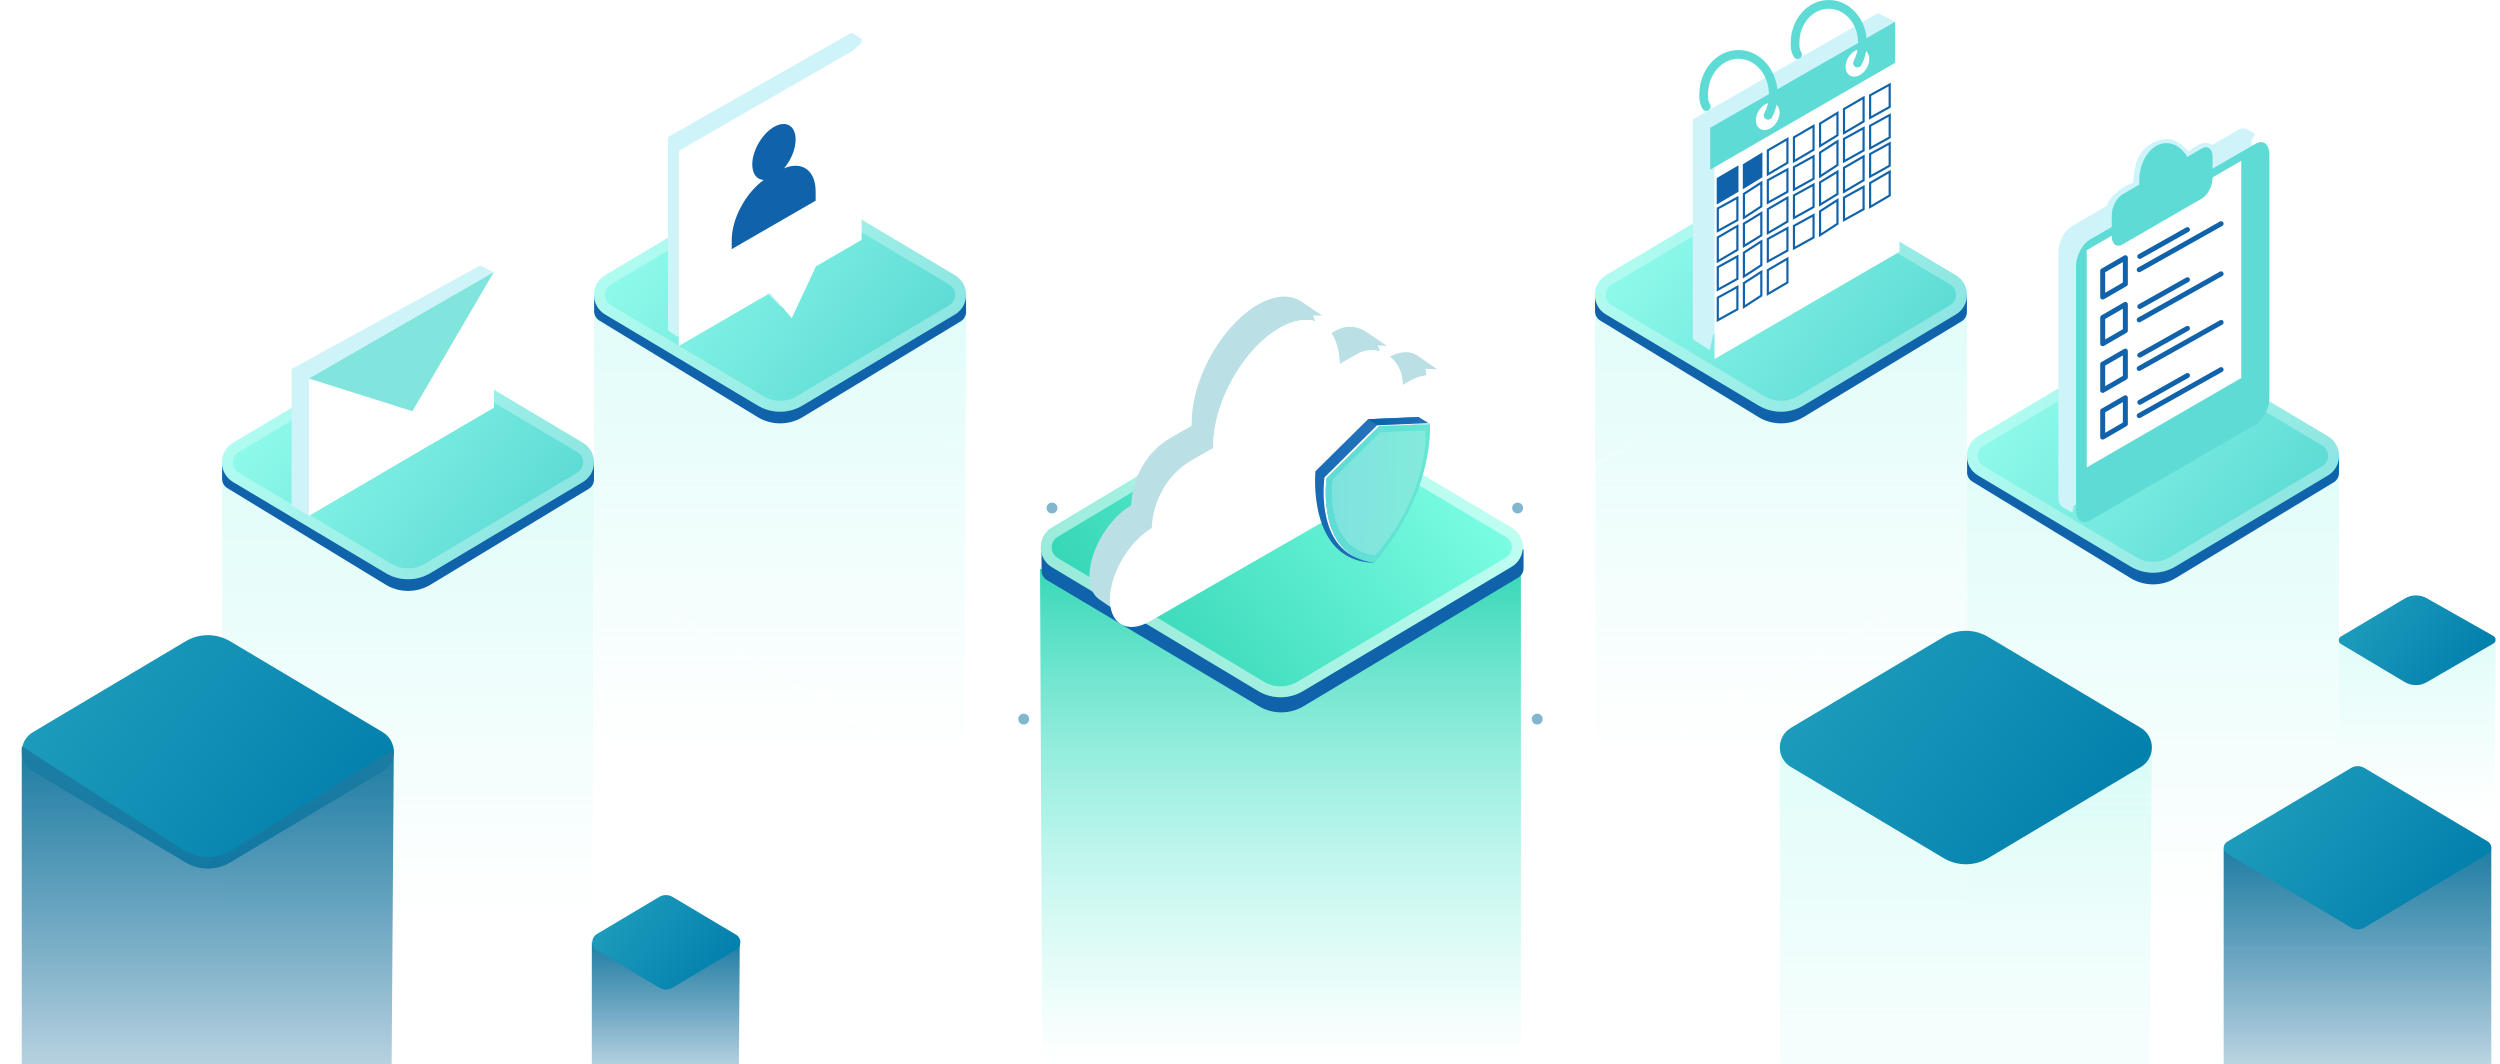<svg width="1149" height="489" viewBox="0 0 1149 489" fill="none" xmlns="http://www.w3.org/2000/svg">
<path d="M1121.62 309.237L1147 294.467L1146.58 399H1075V294L1100.29 309.113C1106.85 313.034 1115.02 313.081 1121.62 309.237Z" fill="url(#paint0_linear)" fill-opacity="0.25"/>
<path d="M1105.21 313.469C1108.33 315.331 1112.21 315.354 1115.35 313.531L1145.98 295.752C1147.32 294.976 1147.31 293.042 1145.96 292.281L1115.31 274.932C1112.19 273.164 1108.36 273.206 1105.27 275.042L1075.88 292.533C1074.58 293.308 1074.58 295.193 1075.88 295.97L1105.21 313.469Z" fill="url(#paint1_linear)"/>
<path d="M578.745 314.979L478 261.311L479 489H699V260L598.697 314.868C592.489 318.264 584.989 318.306 578.745 314.979Z" fill="url(#paint2_linear)"/>
<path d="M578.654 205.183C584.962 201.424 592.823 201.424 599.131 205.183L644.11 231.988L669.996 247.414C671.133 248.092 672.394 248.537 673.706 248.724L700.228 252.5L700.227 261.166C700.227 262.924 699.305 264.552 697.797 265.455L599.136 324.57C592.827 328.35 584.951 328.362 578.63 324.601L481.14 266.595C479.625 265.693 478.697 264.061 478.697 262.298L478.697 251.576L503.931 248.686C505.338 248.525 506.695 248.066 507.912 247.341L533.675 231.988L578.654 205.183Z" fill="#1063AA"/>
<path d="M598.83 317.634C592.502 321.406 584.612 321.394 578.295 317.602L483.523 260.712C476.631 256.574 476.632 246.584 483.525 242.448L578.31 185.574C584.619 181.788 592.497 181.772 598.821 185.533L694.754 242.572C701.53 246.601 701.535 256.409 694.765 260.445L598.83 317.634Z" fill="url(#paint3_linear)"/>
<path d="M597.55 315.486C592.013 318.787 585.109 318.777 579.582 315.459L484.81 258.568C479.536 255.402 479.536 247.757 484.811 244.592L579.596 187.718C585.116 184.405 592.01 184.391 597.544 187.682L693.477 244.721C698.623 247.781 698.628 255.231 693.485 258.297L597.55 315.486Z" stroke="white" stroke-opacity="0.5" stroke-width="5"/>
<path d="M660.56 169.698L651.589 163.56L651.588 163.589C648.397 161.135 643.59 161.174 638.103 164.321L634.675 166.291C634.782 163.542 634.245 160.994 633.24 158.781L637.364 158.941L628.646 152.997C624.545 149.887 618.965 149.091 613.878 151.971L605.776 156.554C605.708 151.963 604.86 148.062 603.396 144.941L607.702 145.109L598.111 138.566L598.11 138.58C593.123 135.238 586.1 135.445 578.155 140.006C562.132 149.209 548.533 172.582 547.769 192.205C547.729 193.248 547.681 194.461 547.634 195.687L537.948 201.254C527.293 207.376 520.416 219.194 519.909 232.234C509.771 238.065 501.193 252.217 500.74 263.861C500.518 269.57 502.31 273.607 505.364 275.561L505.363 275.575L514.853 282.058L515.515 275.73C516.412 275.37 517.325 274.954 518.255 274.411L636.436 206.497C646.573 200.68 655.152 186.514 655.605 174.87C655.683 172.868 655.505 171.082 655.112 169.5L660.559 169.712L660.56 169.698Z" fill="#BADFE5"/>
<g filter="url(#filter0_d)">
<path d="M648.011 171.086L644.583 173.057C645.046 161.159 633.521 153.228 623.786 158.736L615.684 163.32C615.395 145.379 603.422 137.939 588.063 146.772C572.04 155.975 558.441 179.334 557.677 198.971C557.636 200.014 557.589 201.227 557.541 202.453L547.856 208.02C537.2 214.142 530.324 225.96 529.817 238.999C519.692 244.818 511.101 258.983 510.648 270.627C510.195 282.271 518.039 286.995 528.176 281.163L646.357 213.249C656.495 207.432 665.073 193.266 665.526 181.622C665.992 169.979 658.148 165.255 648.011 171.086Z" fill="white"/>
<path d="M646.357 213.249C656.495 207.432 665.073 193.266 665.526 181.622L646.357 213.249ZM646.357 213.249L528.176 281.163M646.357 213.249L528.176 281.163M528.176 281.163C518.039 286.995 510.195 282.271 510.648 270.627C511.101 258.983 519.692 244.818 529.817 238.999C530.324 225.96 537.2 214.142 547.856 208.02M528.176 281.163L547.856 208.02M547.856 208.02L557.541 202.453L547.856 208.02ZM648.26 171.52L648.26 171.52C653.244 168.653 657.533 168.452 660.487 170.229C663.44 172.006 665.255 175.879 665.026 181.602L665.026 181.603C664.804 187.319 662.582 193.69 659.146 199.362C655.709 205.033 651.086 209.959 646.109 212.816L646.108 212.816L527.927 280.73L527.927 280.73C522.943 283.597 518.654 283.797 515.698 282.02C512.744 280.243 510.925 276.37 511.148 270.646C511.37 264.93 513.595 258.559 517.033 252.888C520.471 247.216 525.095 242.29 530.066 239.433L530.305 239.295L530.316 239.019C530.817 226.138 537.609 214.484 548.105 208.453L548.105 208.453L557.791 202.886L558.03 202.749L558.041 202.472L558.041 202.465L558.042 202.458L558.042 202.451L558.042 202.444L558.042 202.436L558.043 202.429L558.043 202.422L558.043 202.415L558.044 202.408L558.044 202.401L558.044 202.393L558.044 202.386L558.045 202.379L558.045 202.372L558.045 202.365L558.046 202.357L558.046 202.35L558.046 202.343L558.046 202.336L558.047 202.329L558.047 202.322L558.047 202.314L558.047 202.307L558.048 202.3L558.048 202.293L558.048 202.286L558.049 202.279L558.049 202.271L558.049 202.264L558.049 202.257L558.05 202.25L558.05 202.243L558.05 202.235L558.051 202.228L558.051 202.221L558.051 202.214L558.051 202.207L558.052 202.2L558.052 202.192L558.052 202.185L558.053 202.178L558.053 202.171L558.053 202.164L558.053 202.157L558.054 202.149L558.054 202.142L558.054 202.135L558.054 202.128L558.055 202.121L558.055 202.114L558.055 202.106L558.056 202.099L558.056 202.092L558.056 202.085L558.056 202.078L558.057 202.071L558.057 202.064L558.057 202.056L558.058 202.049L558.058 202.042L558.058 202.035L558.058 202.028L558.059 202.021L558.059 202.013L558.059 202.006L558.059 201.999L558.06 201.992L558.06 201.985L558.06 201.978L558.061 201.971L558.061 201.963L558.061 201.956L558.061 201.949L558.062 201.942L558.062 201.935L558.062 201.928L558.063 201.921L558.063 201.913L558.063 201.906L558.063 201.899L558.064 201.892L558.064 201.885L558.064 201.878L558.064 201.871L558.065 201.863L558.065 201.856L558.065 201.849L558.066 201.842L558.066 201.835L558.066 201.828L558.066 201.821L558.067 201.814L558.067 201.806L558.067 201.799L558.068 201.792L558.068 201.785L558.068 201.778L558.068 201.771L558.069 201.764L558.069 201.757L558.069 201.749L558.069 201.742L558.07 201.735L558.07 201.728L558.07 201.721L558.071 201.714L558.071 201.707L558.071 201.7L558.071 201.693L558.072 201.685L558.072 201.678L558.072 201.671L558.073 201.664L558.073 201.657L558.073 201.65L558.073 201.643L558.074 201.636L558.074 201.629L558.074 201.622L558.074 201.614L558.075 201.607L558.075 201.6L558.075 201.593L558.076 201.586L558.076 201.579L558.076 201.572L558.076 201.565L558.077 201.558L558.077 201.551L558.077 201.543L558.077 201.536L558.078 201.529L558.078 201.522L558.078 201.515L558.079 201.508L558.079 201.501L558.079 201.494L558.079 201.487L558.08 201.48L558.08 201.473L558.08 201.466L558.081 201.459L558.081 201.451L558.081 201.444L558.081 201.437L558.082 201.43L558.082 201.423L558.082 201.416L558.082 201.409L558.083 201.402L558.083 201.395L558.083 201.388L558.084 201.381L558.084 201.374L558.084 201.367L558.084 201.36L558.085 201.353L558.085 201.346L558.085 201.339L558.085 201.332L558.086 201.324L558.086 201.317L558.086 201.31L558.087 201.303L558.087 201.296L558.087 201.289L558.087 201.282L558.088 201.275L558.088 201.268L558.088 201.261L558.088 201.254L558.089 201.247L558.089 201.24L558.089 201.233L558.09 201.226L558.09 201.219L558.09 201.212L558.09 201.205L558.091 201.198L558.091 201.191L558.091 201.184L558.091 201.177L558.092 201.17L558.092 201.163L558.092 201.156L558.093 201.149L558.093 201.142L558.093 201.135L558.093 201.128L558.094 201.121L558.094 201.114L558.094 201.107L558.094 201.1L558.095 201.093L558.095 201.086L558.095 201.079L558.096 201.072L558.096 201.065L558.096 201.058L558.096 201.051L558.097 201.044L558.097 201.037L558.097 201.03L558.097 201.023L558.098 201.016L558.098 201.009L558.098 201.002L558.099 200.995L558.099 200.988L558.099 200.981L558.099 200.974L558.1 200.967L558.1 200.96L558.1 200.953L558.1 200.946L558.101 200.939L558.101 200.932L558.101 200.925L558.102 200.919L558.102 200.912L558.102 200.905L558.102 200.898L558.103 200.891L558.103 200.884L558.103 200.877L558.103 200.87L558.104 200.863L558.104 200.856L558.104 200.849L558.104 200.842L558.105 200.835L558.105 200.828L558.105 200.821L558.106 200.815L558.106 200.808L558.106 200.801L558.106 200.794L558.107 200.787L558.107 200.78L558.107 200.773L558.107 200.766L558.108 200.759L558.108 200.752L558.108 200.745L558.109 200.739L558.109 200.732L558.109 200.725L558.109 200.718L558.11 200.711L558.11 200.704L558.11 200.697L558.11 200.69L558.111 200.683L558.111 200.676L558.111 200.67L558.111 200.663L558.112 200.656L558.112 200.649L558.112 200.642L558.113 200.635L558.113 200.628L558.113 200.622L558.113 200.615L558.114 200.608L558.114 200.601L558.114 200.594L558.114 200.587L558.115 200.58L558.115 200.574L558.115 200.567L558.115 200.56L558.116 200.553L558.116 200.546L558.116 200.539L558.117 200.532L558.117 200.526L558.117 200.519L558.117 200.512L558.118 200.505L558.118 200.498L558.118 200.491L558.118 200.485L558.119 200.478L558.119 200.471L558.119 200.464L558.119 200.457L558.12 200.451L558.12 200.444L558.12 200.437L558.121 200.43L558.121 200.423L558.121 200.417L558.121 200.41L558.122 200.403L558.122 200.396L558.122 200.389L558.122 200.383L558.123 200.376L558.123 200.369L558.123 200.362L558.123 200.356L558.124 200.349L558.124 200.342L558.124 200.335L558.124 200.328L558.125 200.322L558.125 200.315L558.125 200.308L558.126 200.301L558.126 200.295L558.126 200.288L558.126 200.281L558.127 200.274L558.127 200.268L558.127 200.261L558.127 200.254L558.128 200.247L558.128 200.241L558.128 200.234L558.128 200.227L558.129 200.221L558.129 200.214L558.129 200.207L558.129 200.2L558.13 200.194L558.13 200.187L558.13 200.18L558.131 200.174L558.131 200.167L558.131 200.16L558.131 200.153L558.132 200.147L558.132 200.14L558.132 200.133L558.132 200.127L558.133 200.12L558.133 200.113L558.133 200.107L558.133 200.1L558.134 200.093L558.134 200.087L558.134 200.08L558.134 200.073L558.135 200.067L558.135 200.06L558.135 200.053L558.135 200.047L558.136 200.04L558.136 200.033L558.136 200.027L558.136 200.02L558.137 200.013L558.137 200.007L558.137 200L558.138 199.993L558.138 199.987L558.138 199.98L558.138 199.973L558.139 199.967L558.139 199.96L558.139 199.954L558.139 199.947L558.14 199.94L558.14 199.934L558.14 199.927L558.14 199.921L558.141 199.914L558.141 199.907L558.141 199.901L558.141 199.894L558.142 199.888L558.142 199.881L558.142 199.874L558.142 199.868L558.143 199.861L558.143 199.855L558.143 199.848L558.143 199.842L558.144 199.835L558.144 199.828L558.144 199.822L558.144 199.815L558.145 199.809L558.145 199.802L558.145 199.796L558.145 199.789L558.146 199.783L558.146 199.776L558.146 199.769L558.146 199.763L558.147 199.756L558.147 199.75L558.147 199.743L558.147 199.737L558.148 199.73L558.148 199.724L558.148 199.717L558.149 199.711L558.149 199.704L558.149 199.698L558.149 199.691L558.15 199.685L558.15 199.678L558.15 199.672L558.15 199.665L558.151 199.659L558.151 199.652L558.151 199.646L558.151 199.639L558.152 199.633L558.152 199.626L558.152 199.62L558.152 199.613L558.153 199.607L558.153 199.601L558.153 199.594L558.153 199.588L558.154 199.581L558.154 199.575L558.154 199.568L558.154 199.562L558.155 199.555L558.155 199.549L558.155 199.543L558.155 199.536L558.156 199.53L558.156 199.523L558.156 199.517L558.156 199.51L558.157 199.504L558.157 199.498L558.157 199.491L558.157 199.485L558.158 199.478L558.158 199.472L558.158 199.466L558.158 199.459L558.159 199.453L558.159 199.447L558.159 199.44L558.159 199.434L558.16 199.427L558.16 199.421L558.16 199.415L558.16 199.408L558.161 199.402L558.161 199.396L558.161 199.389L558.161 199.383L558.162 199.377L558.162 199.37L558.162 199.364L558.162 199.358L558.162 199.351L558.163 199.345L558.163 199.339L558.163 199.332L558.163 199.326L558.164 199.32L558.164 199.313L558.164 199.307L558.164 199.301L558.165 199.295L558.165 199.288L558.165 199.282L558.165 199.276L558.166 199.269L558.166 199.263L558.166 199.257L558.166 199.251L558.167 199.244L558.167 199.238L558.167 199.232L558.167 199.225L558.168 199.219L558.168 199.213L558.168 199.207L558.168 199.201L558.169 199.194L558.169 199.188L558.169 199.182L558.169 199.176L558.17 199.169L558.17 199.163L558.17 199.157L558.17 199.151L558.171 199.144L558.171 199.138L558.171 199.132L558.171 199.126L558.171 199.12L558.172 199.114L558.172 199.107L558.172 199.101L558.172 199.095L558.173 199.089L558.173 199.083L558.173 199.076L558.173 199.07L558.174 199.064L558.174 199.058L558.174 199.052L558.174 199.046L558.175 199.04L558.175 199.033L558.175 199.027L558.175 199.021L558.176 199.015L558.176 199.009L558.176 199.003L558.176 198.997L558.177 198.99C558.555 189.271 562.113 178.601 567.58 169.21C573.048 159.818 580.397 151.752 588.312 147.206L588.312 147.206C595.9 142.842 602.528 142.563 607.266 145.433C612.012 148.309 615.041 154.452 615.184 163.328L615.197 164.17L615.93 163.755L624.032 159.172L623.786 158.736L624.032 159.172C633.361 153.893 644.534 161.454 644.083 173.037L644.048 173.941L644.832 173.49L648.26 171.52Z" stroke="white"/>
</g>
<g clip-path="url(#clip0)">
<path d="M604.562 216.591L628.761 192.645L652.067 191.677C652.067 191.677 659.512 226.457 631.252 258.687C600.605 257.654 604.562 216.591 604.562 216.591Z" fill="url(#paint4_linear)"/>
<path d="M652.067 191.677L657.179 194.885L633.873 195.853L628.762 192.645L652.067 191.677Z" fill="url(#paint5_linear)"/>
<path d="M609.674 219.806L633.873 195.854L643.459 195.265L657.178 194.886C657.178 194.886 659.691 226.407 631.431 258.637C604.547 255.328 609.674 219.806 609.674 219.806Z" fill="url(#paint6_linear)"/>
<path d="M609.674 219.805L633.874 195.853L657.179 194.885C656.538 194.484 656.538 194.484 656.538 194.484L632.923 195.465L608.724 219.411C608.724 219.411 604.449 249.108 624.263 256.723C605.536 248.54 609.674 219.805 609.674 219.805Z" fill="white"/>
<path opacity="0.2" d="M612.478 220.297L634.237 198.766L642.861 198.238L655.186 197.897C655.186 197.897 657.445 226.239 632.035 255.213C607.874 252.238 612.478 220.297 612.478 220.297Z" fill="white"/>
</g>
<path d="M829.589 188.723L904 142.191V349L733.388 348.603L733 141L807.108 188.588C813.945 192.978 822.701 193.031 829.589 188.723Z" fill="url(#paint7_linear)" fill-opacity="0.25"/>
<path d="M828.77 100.251C822.462 96.492 814.601 96.492 808.293 100.251L774.97 120.109L754.998 132.012C753.805 132.722 752.477 133.177 751.098 133.347L733.068 135.563L733.068 143.061C733.068 144.804 733.976 146.422 735.465 147.33L808.152 191.66C814.529 195.549 822.542 195.561 828.93 191.69L901.591 147.661C903.087 146.755 904 145.134 904 143.385L904 135.5L885.982 133.342C884.592 133.176 883.254 132.72 882.052 132.003L862.094 120.109L828.77 100.251Z" fill="#1063AA"/>
<path d="M808.28 186.39C814.595 190.158 822.468 190.157 828.782 186.387L898.883 144.527C905.71 140.45 905.704 130.559 898.873 126.491L828.762 84.735C822.458 80.981 814.605 80.98 808.299 84.732L738.14 126.489C731.305 130.557 731.299 140.452 738.13 144.528L808.28 186.39Z" fill="url(#paint8_linear)"/>
<path d="M809.561 184.243C815.086 187.541 821.976 187.54 827.5 184.241L897.601 142.38C902.803 139.274 902.799 131.739 897.593 128.639L827.483 86.883C821.967 83.598 815.095 83.597 809.578 86.88L739.419 128.637C734.211 131.737 734.207 139.276 739.411 142.382L809.561 184.243Z" stroke="white" stroke-opacity="0.3" stroke-width="5"/>
<path d="M369.589 188.723L444 142.191L443.224 349L273.388 348.603L273 141L347.108 188.588C353.945 192.978 362.701 193.031 369.589 188.723Z" fill="url(#paint9_linear)" fill-opacity="0.25"/>
<path d="M368.77 100.251C362.462 96.492 354.601 96.492 348.293 100.251L314.97 120.109L294.998 132.012C293.805 132.722 292.477 133.177 291.098 133.347L273.068 135.563L273.068 143.061C273.068 144.804 273.976 146.422 275.465 147.33L348.152 191.66C354.529 195.549 362.542 195.561 368.93 191.69L441.591 147.661C443.087 146.755 444 145.134 444 143.385L444 135.5L425.982 133.342C424.592 133.176 423.254 132.72 422.052 132.003L402.094 120.109L368.77 100.251Z" fill="#1063AA"/>
<path d="M348.28 186.39C354.595 190.158 362.468 190.157 368.782 186.387L438.883 144.527C445.71 140.45 445.704 130.559 438.873 126.491L368.762 84.735C362.458 80.981 354.605 80.98 348.299 84.732L278.14 126.489C271.305 130.557 271.299 140.452 278.13 144.528L348.28 186.39Z" fill="url(#paint10_linear)"/>
<path d="M349.561 184.243C355.086 187.541 361.976 187.54 367.5 184.241L437.601 142.38C442.803 139.274 442.799 131.739 437.593 128.639L367.483 86.883C361.967 83.598 355.095 83.597 349.578 86.88L279.419 128.637C274.211 131.737 274.207 139.276 279.411 142.382L349.561 184.243Z" stroke="white" stroke-opacity="0.3" stroke-width="5"/>
<path d="M418.5 192L484.125 234" stroke="url(#paint11_linear)" stroke-opacity="0.5" stroke-width="2"/>
<path d="M764.5 195.5L699 233" stroke="url(#paint12_linear)" stroke-opacity="0.5" stroke-width="2"/>
<path d="M863.119 6L778 54.906V155.873L785.881 161L787.261 153.975L792.581 150.893L803.22 144.731L824.5 132.406L867.059 107.756V38.144V23.058V15.515L871 11.916V9.944L863.119 6Z" fill="#CEF3F9"/>
<g filter="url(#filter1_d)">
<path d="M871 10L786 58.888V161L871 111.718V10Z" fill="white"/>
</g>
<path d="M871 10L786 58.74V78L871 28.867V10Z" fill="#5EDBD5"/>
<path d="M789.5 93.126V82.115L798.5 76.87V87.839L789.5 93.126Z" fill="#1063AA" stroke="#1063AA"/>
<path d="M801.5 86.104V75.784L809.5 70.892V81.173L801.5 86.104Z" fill="#1063AA" stroke="#1063AA"/>
<path d="M812.5 80.126V69.115L821.5 63.87V74.839L812.5 80.126Z" fill="white" stroke="#1063AA"/>
<path d="M824.5 74.126V63.115L833.5 57.87V68.839L824.5 74.126Z" fill="white" stroke="#1063AA"/>
<path d="M836.5 67.104V56.784L844.5 51.892V62.173L836.5 67.104Z" fill="white" stroke="#1063AA"/>
<path d="M847.5 61.126V50.115L856.5 44.87V55.839L847.5 61.126Z" fill="white" stroke="#1063AA"/>
<path d="M859.5 54.151V43.8L868.5 38.846V49.157L859.5 54.151Z" fill="white" stroke="#1063AA"/>
<path d="M789.5 106.151V95.799L798.5 90.846V101.157L789.5 106.151Z" fill="white" stroke="#1063AA"/>
<path d="M801.5 100.077V89.1L809.5 83.919V94.855L801.5 100.077Z" fill="white" stroke="#1063AA"/>
<path d="M812.5 93.151V82.799L821.5 77.846V88.157L812.5 93.151Z" fill="white" stroke="#1063AA"/>
<path d="M824.5 87.151V76.799L833.5 71.846V82.157L824.5 87.151Z" fill="white" stroke="#1063AA"/>
<path d="M836.5 81.076V70.1L844.5 64.919V75.855L836.5 81.076Z" fill="white" stroke="#1063AA"/>
<path d="M847.5 74.151V63.8L856.5 58.846V69.157L847.5 74.151Z" fill="white" stroke="#1063AA"/>
<path d="M859.5 68.151V57.8L868.5 52.846V63.157L859.5 68.151Z" fill="white" stroke="#1063AA"/>
<path d="M789.5 120.126V109.115L798.5 103.87V114.839L789.5 120.126Z" fill="white" stroke="#1063AA"/>
<path d="M801.5 113.104V102.784L809.5 97.892V108.173L801.5 113.104Z" fill="white" stroke="#1063AA"/>
<path d="M812.5 107.126V96.115L821.5 90.87V101.839L812.5 107.126Z" fill="white" stroke="#1063AA"/>
<path d="M824.5 100.151V89.799L833.5 84.846V95.157L824.5 100.151Z" fill="white" stroke="#1063AA"/>
<path d="M836.5 94.104V83.784L844.5 78.892V89.173L836.5 94.104Z" fill="white" stroke="#1063AA"/>
<path d="M847.5 88.126V77.115L856.5 71.87V82.839L847.5 88.126Z" fill="white" stroke="#1063AA"/>
<path d="M859.5 81.151V70.799L868.5 65.846V76.157L859.5 81.151Z" fill="white" stroke="#1063AA"/>
<path d="M789.5 133.151V122.799L798.5 117.846V128.157L789.5 133.151Z" fill="white" stroke="#1063AA"/>
<path d="M801.5 127.077V116.1L809.5 110.919V121.855L801.5 127.077Z" fill="white" stroke="#1063AA"/>
<path d="M812.5 120.151V109.799L821.5 104.846V115.157L812.5 120.151Z" fill="white" stroke="#1063AA"/>
<path d="M824.5 114.151V103.799L833.5 98.846V109.157L824.5 114.151Z" fill="white" stroke="#1063AA"/>
<path d="M836.5 108.077V97.1L844.5 91.919V102.855L836.5 108.077Z" fill="white" stroke="#1063AA"/>
<path d="M847.5 101.151V90.799L856.5 85.846V96.157L847.5 101.151Z" fill="white" stroke="#1063AA"/>
<path d="M859.5 95.126V84.115L868.5 78.87V89.839L859.5 95.126Z" fill="white" stroke="#1063AA"/>
<path d="M789.5 147.151V136.799L798.5 131.846V142.157L789.5 147.151Z" fill="white" stroke="#1063AA"/>
<path d="M801.5 141.077V130.1L809.5 124.919V135.855L801.5 141.077Z" fill="white" stroke="#1063AA"/>
<path d="M812.5 135.126V124.115L821.5 118.87V129.839L812.5 135.126Z" fill="white" stroke="#1063AA"/>
<ellipse rx="4.889" ry="6.748" transform="matrix(0.857 0.516 0.516 -0.857 812.461 53.496)" fill="white"/>
<ellipse rx="4.889" ry="6.748" transform="matrix(0.857 0.516 0.516 -0.857 853.682 28.921)" fill="white"/>
<path d="M782.486 50.001C783.054 50.948 784.283 51.254 785.23 50.685C786.177 50.116 786.483 48.888 785.914 47.941L782.486 50.001ZM810.871 52.055C810.35 53.029 810.716 54.241 811.689 54.763C812.663 55.285 813.875 54.919 814.397 53.945L810.871 52.055ZM785 43.378C785 34.063 791.519 27 799 27V23C788.808 23 781 32.393 781 43.378H785ZM799 27C806.481 27 813 34.063 813 43.378H817C817 32.393 809.192 23 799 23V27ZM785.914 47.941C785.028 46.465 785 45.09 785 43.378H781C781 45.077 780.972 47.481 782.486 50.001L785.914 47.941ZM813 43.378C813 46.578 812.215 49.549 810.871 52.055L814.397 53.945C816.054 50.853 817 47.233 817 43.378H813Z" fill="#5EDBD5"/>
<path d="M824.45 26.148C825.021 27.094 826.25 27.398 827.196 26.827C828.142 26.256 828.446 25.027 827.875 24.081L824.45 26.148ZM851.947 28.052C851.423 29.024 851.787 30.237 852.76 30.761C853.732 31.285 854.945 30.921 855.469 29.948L851.947 28.052ZM827 19.721C827 10.779 833.287 4 840.5 4V0C830.592 0 823 9.089 823 19.721H827ZM840.5 4C847.713 4 854 10.779 854 19.721H858C858 9.089 850.408 0 840.5 0V4ZM827.875 24.081C827.028 22.678 827 21.373 827 19.721H823C823 21.36 822.972 23.699 824.45 26.148L827.875 24.081ZM854 19.721C854 22.794 853.243 25.646 851.947 28.052L855.469 29.948C857.08 26.956 858 23.452 858 19.721H854Z" fill="#5EDBD5"/>
<path d="M1000.59 262.723L1075 216.191V423L904.388 422.603L904 215L978.108 262.588C984.945 266.978 993.701 267.031 1000.59 262.723Z" fill="url(#paint13_linear)" fill-opacity="0.25"/>
<path d="M999.77 174.251C993.462 170.492 985.601 170.492 979.293 174.251L945.97 194.109L925.998 206.012C924.805 206.722 923.477 207.177 922.098 207.347L904.068 209.563L904.068 217.061C904.068 218.804 904.976 220.422 906.465 221.33L979.152 265.66C985.529 269.549 993.542 269.561 999.93 265.69L1072.59 221.661C1074.09 220.755 1075 219.134 1075 217.385L1075 209.5L1056.98 207.342C1055.59 207.176 1054.25 206.72 1053.05 206.003L1033.09 194.109L999.77 174.251Z" fill="#1063AA"/>
<path d="M979.28 260.39C985.595 264.158 993.468 264.157 999.782 260.387L1069.88 218.527C1076.71 214.45 1076.7 204.559 1069.87 200.491L999.762 158.735C993.458 154.981 985.605 154.979 979.299 158.732L909.14 200.489C902.305 204.557 902.299 214.452 909.13 218.528L979.28 260.39Z" fill="url(#paint14_linear)"/>
<path d="M980.561 258.243C986.086 261.541 992.976 261.54 998.5 258.241L1068.6 216.38C1073.8 213.274 1073.8 205.739 1068.59 202.639L998.483 160.883C992.967 157.598 986.095 157.597 980.578 160.88L910.419 202.637C905.211 205.737 905.207 213.276 910.411 216.382L980.561 258.243Z" stroke="white" stroke-opacity="0.3" stroke-width="5"/>
<path d="M198.589 265.723L273 219.191L272.224 426L102.388 425.603L102 218L176.108 265.588C182.945 269.978 191.701 270.031 198.589 265.723Z" fill="url(#paint15_linear)" fill-opacity="0.25"/>
<path d="M197.77 177.251C191.462 173.492 183.601 173.492 177.293 177.251L143.97 197.109L123.998 209.012C122.805 209.722 121.477 210.177 120.098 210.347L102.068 212.563L102.068 220.061C102.068 221.804 102.976 223.422 104.465 224.33L177.152 268.66C183.529 272.549 191.542 272.561 197.93 268.69L270.591 224.661C272.087 223.755 273 222.134 273 220.385L273 212.5L254.982 210.342C253.592 210.176 252.254 209.72 251.052 209.003L231.094 197.109L197.77 177.251Z" fill="#1063AA"/>
<path d="M177.28 263.39C183.595 267.158 191.468 267.157 197.782 263.387L267.883 221.527C274.71 217.45 274.704 207.559 267.873 203.491L197.762 161.735C191.458 157.981 183.605 157.979 177.299 161.732L107.14 203.489C100.305 207.557 100.299 217.452 107.13 221.528L177.28 263.39Z" fill="url(#paint16_linear)"/>
<path d="M178.561 261.243C184.086 264.541 190.976 264.54 196.5 261.241L266.601 219.38C271.803 216.274 271.799 208.739 266.593 205.639L196.483 163.883C190.967 160.598 184.095 160.597 178.578 163.88L108.419 205.637C103.211 208.737 103.207 216.276 108.411 219.382L178.561 261.243Z" stroke="white" stroke-opacity="0.3" stroke-width="5"/>
<path d="M914.589 388.723L989 342.191L988 489H818V341L892.108 388.588C898.945 392.978 907.701 393.031 914.589 388.723Z" fill="url(#paint17_linear)" fill-opacity="0.25"/>
<path d="M974.5 87.001C972.888 88.21 970.313 90.611 969.131 92.438C968.514 93.391 968.581 94.565 968.741 95.689L969 97.501C984 88.334 1014.6 69.9 1017 69.501C1020 69.001 1018.07 67.395 1016.5 66.501C1015.39 65.869 1014.42 65.669 1013.57 65.697C1010.75 65.79 1008.3 67.859 1006 69.5C1004.17 68 1001.5 64.5 997 64C996.881 63.987 996.761 63.976 996.638 63.968C990.702 63.557 984.844 67.531 982.5 73.001C981.3 75.8 980.333 81.5 980.5 84C978.5 84.667 976.5 85.5 974.5 87.001Z" fill="#CEF3F9"/>
<path d="M893.28 394.39C899.595 398.158 907.468 398.157 913.782 394.387L983.883 352.527C990.71 348.45 990.704 338.559 983.873 334.491L913.762 292.735C907.458 288.981 899.605 288.979 893.299 292.732L823.14 334.489C816.305 338.557 816.299 348.452 823.13 352.528L893.28 394.39Z" fill="url(#paint18_linear)"/>
<ellipse cx="995.68" cy="83.384" rx="12.503" ry="17.611" fill="#5EDBD5"/>
<path d="M952.367 103.826L1028.52 59.764C1030.07 58.863 1031.49 58.789 1032.59 59.385L1036.48 61.572C1036.48 61.572 1035.59 63.022 1034.86 64.18C1034.86 64.316 1034.87 64.445 1034.87 64.58V176.682C1034.87 181.377 1032.03 186.829 1028.51 188.861L952.975 232.571L952.515 235.673L948.737 233.506C947.082 232.93 946 231.006 946 228.107V116.005C946.007 111.311 948.852 105.858 952.367 103.826Z" fill="#CEF3F9"/>
<g filter="url(#filter2_d)">
<path d="M956.496 235.233L1032.65 191.171C1036.16 189.139 1039.01 183.686 1039.01 178.992V66.897C1039.01 62.202 1036.16 60.042 1032.65 62.074L956.502 106.136C952.988 108.168 950.143 113.621 950.143 118.315V230.417C950.136 235.111 952.988 237.265 956.496 235.233Z" fill="#5EDBD5"/>
</g>
<path d="M959.064 214.817L1030.09 173.722V73.887L959.064 114.982V214.817Z" fill="white"/>
<path d="M975.52 112.341L1011.95 91.261C1014.68 89.683 1016.89 85.456 1016.89 81.819V71.977C1016.89 68.34 1014.68 66.666 1011.95 68.238L975.52 89.317C972.797 90.895 970.587 95.122 970.587 98.76V108.602C970.593 112.246 972.797 113.919 975.52 112.341Z" fill="#5EDBD5"/>
<path d="M976.811 118.45L966.396 124.472V136.522L976.811 130.5V118.45Z" stroke="#1063AA" stroke-width="2.291" stroke-miterlimit="10" stroke-linejoin="round"/>
<path d="M976.811 139.901L966.396 145.93V157.98L976.811 151.952V139.901Z" stroke="#1063AA" stroke-width="2.291" stroke-miterlimit="10" stroke-linejoin="round"/>
<path d="M976.811 161.359L966.396 167.381V179.431L976.811 173.41V161.359Z" stroke="#1063AA" stroke-width="2.291" stroke-miterlimit="10" stroke-linejoin="round"/>
<path d="M976.811 182.818L966.396 188.84V200.89L976.811 194.862V182.818Z" stroke="#1063AA" stroke-width="2.291" stroke-miterlimit="10" stroke-linejoin="round"/>
<path d="M983.177 123.969L1020.82 102.817" stroke="#1063AA" stroke-width="2.291" stroke-miterlimit="10" stroke-linecap="round" stroke-linejoin="round"/>
<path d="M983.442 117.842L1005.35 105.53" stroke="#1063AA" stroke-width="2.291" stroke-miterlimit="10" stroke-linecap="round" stroke-linejoin="round"/>
<path d="M983.178 146.999L1020.82 125.847" stroke="#1063AA" stroke-width="2.291" stroke-miterlimit="10" stroke-linecap="round" stroke-linejoin="round"/>
<path d="M983.442 140.871L1005.35 128.559" stroke="#1063AA" stroke-width="2.291" stroke-miterlimit="10" stroke-linecap="round" stroke-linejoin="round"/>
<path d="M983.178 169.352L1020.82 148.2" stroke="#1063AA" stroke-width="2.291" stroke-miterlimit="10" stroke-linecap="round" stroke-linejoin="round"/>
<path d="M983.442 163.224L1005.35 150.911" stroke="#1063AA" stroke-width="2.291" stroke-miterlimit="10" stroke-linecap="round" stroke-linejoin="round"/>
<path d="M983.178 191.027L1020.82 169.875" stroke="#1063AA" stroke-width="2.291" stroke-miterlimit="10" stroke-linecap="round" stroke-linejoin="round"/>
<path d="M983.443 184.899L1005.35 172.587" stroke="#1063AA" stroke-width="2.291" stroke-miterlimit="10" stroke-linecap="round" stroke-linejoin="round"/>
<path d="M307 62.992L391.359 15L396 17.784V19.64L391.359 23.874V32.749V50.497V101.903L374.942 118.011L367.844 121.92L363.817 142.273L358.652 140.682L350.308 132.33L344.594 128.609L332.063 135.859L319.531 143.11L313.266 146.735L311.768 155L307 151.818V62.992Z" fill="#CEF3F9"/>
<g filter="url(#filter3_d)">
<path d="M396 17L312 65.302V155L354 130.615L363.906 142.237L375 118.423L396 106.231V17Z" fill="white"/>
</g>
<path d="M360.371 77.356C363.53 73.614 365.677 68.522 365.677 64.106C365.677 57.757 361.199 55.18 355.709 58.34C350.188 61.529 345.741 69.258 345.741 75.607C345.741 79.993 347.857 82.57 351.016 82.723C342.735 88.643 336.294 100.482 336.294 110.358V114.498L355.586 103.365L374.878 92.231V88.091C374.909 78.276 368.56 73.859 360.371 77.356Z" fill="#1063AA"/>
<path d="M220.695 122L134 169.586V232.241L141.881 237L145.034 231.845L147.792 227.483L159.22 220.642L180.5 208.25L223.059 183.466V153.129V137.961V130.377L227 126.759V125.172L220.695 122Z" fill="#CEF3F9"/>
<path d="M227 125L142 174.248V237L227 187.355V125Z" fill="white"/>
<g filter="url(#filter4_dd)">
<path d="M174.662 184.373L142 237L227 187.163L197.093 176L174.662 184.373Z" fill="white"/>
</g>
<path d="M85.28 396.39C91.595 400.158 99.468 400.157 105.782 396.387L175.883 354.527C182.71 350.45 182.704 340.559 175.873 336.491L105.762 294.735C99.458 290.981 91.605 290.979 85.299 294.732L15.14 336.489C8.305 340.557 8.299 350.452 15.13 354.528L85.28 396.39Z" fill="url(#paint19_linear)"/>
<path d="M189.56 189L142 173.988L227 125L189.56 189Z" fill="#81E5DD"/>
<path d="M930.5 245L747.5 352.5L707 331" stroke="url(#paint20_linear)" stroke-opacity="0.5" stroke-width="2"/>
<path d="M246 245L429 352.5L469.5 331" stroke="url(#paint21_linear)" stroke-opacity="0.5" stroke-width="2"/>
<path d="M106.589 390.723L181 344.191L180 489H10V343L84.108 390.588C90.945 394.978 99.701 395.031 106.589 390.723Z" fill="url(#paint22_linear)"/>
<path d="M316.845 447.311L340 433.475L339.602 489H272V433L295.082 447.178C301.745 451.271 310.132 451.323 316.845 447.311Z" fill="url(#paint23_linear)"/>
<path d="M302.978 453.914C304.873 455.044 307.235 455.044 309.129 453.913L338.324 436.479C340.925 434.926 340.923 431.158 338.32 429.608L309.123 412.22C307.232 411.093 304.876 411.093 302.984 412.219L274.344 429.265C271.48 430.969 271.478 435.116 274.34 436.824L302.978 453.914Z" fill="url(#paint24_linear)"/>
<path d="M1093.92 419.096L1145 389.5V489H1022V389.5L1072.83 419.076C1079.35 422.868 1087.4 422.876 1093.92 419.096Z" fill="url(#paint25_linear)"/>
<path d="M1080.54 426.312C1082.43 427.443 1084.79 427.442 1086.69 426.311L1143.36 392.47C1145.54 391.17 1145.54 388.014 1143.36 386.716L1086.68 352.962C1084.79 351.836 1082.43 351.836 1080.54 352.962L1023.61 386.844C1021.53 388.084 1021.53 391.1 1023.61 392.342L1080.54 426.312Z" fill="url(#paint26_linear)"/>
<circle r="2.5" transform="matrix(-1 0 0 1 470.5 330.5)" fill="#82B5CE"/>
<circle cx="483.5" cy="233.5" r="2.5" fill="#82B5CE"/>
<circle r="2.5" transform="matrix(-1 0 0 1 697.5 233.5)" fill="#82B5CE"/>
<circle r="2.5" transform="matrix(-1 0 0 1 706.5 330.5)" fill="#82B5CE"/>
<defs>
<filter id="filter0_d" x="506.156" y="139.753" width="164.77" height="157.413" filterUnits="userSpaceOnUse" color-interpolation-filters="sRGB">
<feFlood flood-opacity="0" result="BackgroundImageFix"/>
<feColorMatrix in="SourceAlpha" type="matrix" values="0 0 0 0 0 0 0 0 0 0 0 0 0 0 0 0 0 0 127 0"/>
<feOffset dy="4"/>
<feGaussianBlur stdDeviation="2"/>
<feColorMatrix type="matrix" values="0 0 0 0 0 0 0 0 0 0 0 0 0 0 0 0 0 0 0.25 0"/>
<feBlend mode="normal" in2="BackgroundImageFix" result="effect1_dropShadow"/>
<feBlend mode="normal" in="SourceGraphic" in2="effect1_dropShadow" result="shape"/>
</filter>
<filter id="filter1_d" x="784" y="10" width="93" height="159" filterUnits="userSpaceOnUse" color-interpolation-filters="sRGB">
<feFlood flood-opacity="0" result="BackgroundImageFix"/>
<feColorMatrix in="SourceAlpha" type="matrix" values="0 0 0 0 0 0 0 0 0 0 0 0 0 0 0 0 0 0 127 0"/>
<feOffset dx="2" dy="4"/>
<feGaussianBlur stdDeviation="2"/>
<feColorMatrix type="matrix" values="0 0 0 0 0 0 0 0 0 0 0 0 0 0 0 0 0 0 0.25 0"/>
<feBlend mode="normal" in2="BackgroundImageFix" result="effect1_dropShadow"/>
<feBlend mode="normal" in="SourceGraphic" in2="effect1_dropShadow" result="shape"/>
</filter>
<filter id="filter2_d" x="950.143" y="61.31" width="96.864" height="182.689" filterUnits="userSpaceOnUse" color-interpolation-filters="sRGB">
<feFlood flood-opacity="0" result="BackgroundImageFix"/>
<feColorMatrix in="SourceAlpha" type="matrix" values="0 0 0 0 0 0 0 0 0 0 0 0 0 0 0 0 0 0 127 0"/>
<feOffset dx="4" dy="4"/>
<feGaussianBlur stdDeviation="2"/>
<feColorMatrix type="matrix" values="0 0 0 0 0 0 0 0 0 0 0 0 0 0 0 0 0 0 0.25 0"/>
<feBlend mode="normal" in2="BackgroundImageFix" result="effect1_dropShadow"/>
<feBlend mode="normal" in="SourceGraphic" in2="effect1_dropShadow" result="shape"/>
</filter>
<filter id="filter3_d" x="308" y="17" width="92" height="146" filterUnits="userSpaceOnUse" color-interpolation-filters="sRGB">
<feFlood flood-opacity="0" result="BackgroundImageFix"/>
<feColorMatrix in="SourceAlpha" type="matrix" values="0 0 0 0 0 0 0 0 0 0 0 0 0 0 0 0 0 0 127 0"/>
<feOffset dy="4"/>
<feGaussianBlur stdDeviation="2"/>
<feColorMatrix type="matrix" values="0 0 0 0 0 0 0 0 0 0 0 0 0 0 0 0 0 0 0.25 0"/>
<feBlend mode="normal" in2="BackgroundImageFix" result="effect1_dropShadow"/>
<feBlend mode="normal" in="SourceGraphic" in2="effect1_dropShadow" result="shape"/>
</filter>
<filter id="filter4_dd" x="138" y="168" width="93" height="77" filterUnits="userSpaceOnUse" color-interpolation-filters="sRGB">
<feFlood flood-opacity="0" result="BackgroundImageFix"/>
<feColorMatrix in="SourceAlpha" type="matrix" values="0 0 0 0 0 0 0 0 0 0 0 0 0 0 0 0 0 0 127 0"/>
<feOffset dy="-4"/>
<feGaussianBlur stdDeviation="2"/>
<feColorMatrix type="matrix" values="0 0 0 0 0 0 0 0 0 0 0 0 0 0 0 0 0 0 0.05 0"/>
<feBlend mode="normal" in2="BackgroundImageFix" result="effect1_dropShadow"/>
<feColorMatrix in="SourceAlpha" type="matrix" values="0 0 0 0 0 0 0 0 0 0 0 0 0 0 0 0 0 0 127 0"/>
<feOffset dy="4"/>
<feGaussianBlur stdDeviation="2"/>
<feColorMatrix type="matrix" values="0 0 0 0 0 0 0 0 0 0 0 0 0 0 0 0 0 0 0.25 0"/>
<feBlend mode="normal" in2="effect1_dropShadow" result="effect2_dropShadow"/>
<feBlend mode="normal" in="SourceGraphic" in2="effect2_dropShadow" result="shape"/>
</filter>
<linearGradient id="paint0_linear" x1="1111" y1="294" x2="1111" y2="375.514" gradientUnits="userSpaceOnUse">
<stop stop-color="#87F5E7"/>
<stop offset="1" stop-color="#87F5E7" stop-opacity="0"/>
</linearGradient>
<linearGradient id="paint1_linear" x1="1128.71" y1="312.825" x2="1085.42" y2="278.505" gradientUnits="userSpaceOnUse">
<stop stop-color="#0381AD"/>
<stop offset="1" stop-color="#1E9CBC"/>
</linearGradient>
<linearGradient id="paint2_linear" x1="588.5" y1="260" x2="588.5" y2="489" gradientUnits="userSpaceOnUse">
<stop stop-color="#36D7B7"/>
<stop offset="1" stop-color="#87F5E7" stop-opacity="0"/>
</linearGradient>
<linearGradient id="paint3_linear" x1="528.599" y1="311.869" x2="669.274" y2="200.333" gradientUnits="userSpaceOnUse">
<stop stop-color="#36D7B7"/>
<stop offset="1" stop-color="#7EFFE5"/>
</linearGradient>
<linearGradient id="paint4_linear" x1="634.53" y1="217.329" x2="563.892" y2="236.115" gradientUnits="userSpaceOnUse">
<stop stop-color="#2573BA"/>
<stop offset="0.907" stop-color="#0364AE"/>
<stop offset="1" stop-color="#0063AD"/>
</linearGradient>
<linearGradient id="paint5_linear" x1="628.738" y1="193.213" x2="657.198" y2="194.32" gradientUnits="userSpaceOnUse">
<stop stop-color="#0063AD"/>
<stop offset="1" stop-color="#2573BA"/>
</linearGradient>
<linearGradient id="paint6_linear" x1="656.581" y1="214.693" x2="609.765" y2="212.872" gradientUnits="userSpaceOnUse">
<stop stop-color="#65E6D4"/>
<stop offset="1" stop-color="#5EDBD5"/>
</linearGradient>
<linearGradient id="paint7_linear" x1="818.5" y1="141" x2="818.5" y2="349" gradientUnits="userSpaceOnUse">
<stop stop-color="#87F5E7"/>
<stop offset="1" stop-color="#87F5E7" stop-opacity="0"/>
</linearGradient>
<linearGradient id="paint8_linear" x1="865.831" y1="183.126" x2="754.85" y2="95.134" gradientUnits="userSpaceOnUse">
<stop stop-color="#5EDBD5"/>
<stop offset="1" stop-color="#92FCEC"/>
</linearGradient>
<linearGradient id="paint9_linear" x1="358.5" y1="141" x2="358.5" y2="349" gradientUnits="userSpaceOnUse">
<stop stop-color="#87F5E7"/>
<stop offset="1" stop-color="#87F5E7" stop-opacity="0"/>
</linearGradient>
<linearGradient id="paint10_linear" x1="405.831" y1="183.126" x2="294.85" y2="95.134" gradientUnits="userSpaceOnUse">
<stop stop-color="#5EDBD5"/>
<stop offset="1" stop-color="#92FCEC"/>
</linearGradient>
<linearGradient id="paint11_linear" x1="481.345" y1="228.116" x2="422.865" y2="194.367" gradientUnits="userSpaceOnUse">
<stop stop-color="white"/>
<stop offset="1" stop-color="white" stop-opacity="0"/>
</linearGradient>
<linearGradient id="paint12_linear" x1="698.656" y1="228.116" x2="757.135" y2="194.367" gradientUnits="userSpaceOnUse">
<stop stop-color="white"/>
<stop offset="1" stop-color="white" stop-opacity="0"/>
</linearGradient>
<linearGradient id="paint13_linear" x1="989.5" y1="215" x2="989.5" y2="423" gradientUnits="userSpaceOnUse">
<stop stop-color="#87F5E7"/>
<stop offset="1" stop-color="#87F5E7" stop-opacity="0"/>
</linearGradient>
<linearGradient id="paint14_linear" x1="1036.83" y1="257.126" x2="925.85" y2="169.134" gradientUnits="userSpaceOnUse">
<stop stop-color="#5EDBD5"/>
<stop offset="1" stop-color="#92FCEC"/>
</linearGradient>
<linearGradient id="paint15_linear" x1="187.5" y1="218" x2="187.5" y2="426" gradientUnits="userSpaceOnUse">
<stop stop-color="#87F5E7"/>
<stop offset="1" stop-color="#87F5E7" stop-opacity="0"/>
</linearGradient>
<linearGradient id="paint16_linear" x1="234.831" y1="260.126" x2="123.85" y2="172.134" gradientUnits="userSpaceOnUse">
<stop stop-color="#5EDBD5"/>
<stop offset="1" stop-color="#92FCEC"/>
</linearGradient>
<linearGradient id="paint17_linear" x1="903.5" y1="341" x2="903.5" y2="549" gradientUnits="userSpaceOnUse">
<stop stop-color="#87F5E7"/>
<stop offset="1" stop-color="#87F5E7" stop-opacity="0"/>
</linearGradient>
<linearGradient id="paint18_linear" x1="950.831" y1="391.126" x2="839.85" y2="303.134" gradientUnits="userSpaceOnUse">
<stop stop-color="#0381AD"/>
<stop offset="1" stop-color="#1E9CBC"/>
</linearGradient>
<linearGradient id="paint19_linear" x1="142.831" y1="393.126" x2="31.85" y2="305.134" gradientUnits="userSpaceOnUse">
<stop stop-color="#0381AD"/>
<stop offset="1" stop-color="#1E9CBC"/>
</linearGradient>
<linearGradient id="paint20_linear" x1="712" y1="331" x2="913" y2="260" gradientUnits="userSpaceOnUse">
<stop stop-color="white"/>
<stop offset="1" stop-color="white" stop-opacity="0"/>
</linearGradient>
<linearGradient id="paint21_linear" x1="464.5" y1="331" x2="263.5" y2="260" gradientUnits="userSpaceOnUse">
<stop stop-color="white"/>
<stop offset="1" stop-color="white" stop-opacity="0"/>
</linearGradient>
<linearGradient id="paint22_linear" x1="95.5" y1="343" x2="95.5" y2="551" gradientUnits="userSpaceOnUse">
<stop stop-color="#1D7DA3"/>
<stop offset="1" stop-color="#045C91" stop-opacity="0"/>
</linearGradient>
<linearGradient id="paint23_linear" x1="306" y1="432" x2="306" y2="514.919" gradientUnits="userSpaceOnUse">
<stop stop-color="#1D7DA3"/>
<stop offset="1" stop-color="#045C91" stop-opacity="0"/>
</linearGradient>
<linearGradient id="paint24_linear" x1="324.895" y1="452.012" x2="280.687" y2="416.961" gradientUnits="userSpaceOnUse">
<stop stop-color="#0381AD"/>
<stop offset="1" stop-color="#1E9CBC"/>
</linearGradient>
<linearGradient id="paint25_linear" x1="1083.5" y1="388.31" x2="1083.5" y2="528.415" gradientUnits="userSpaceOnUse">
<stop stop-color="#1D7DA3"/>
<stop offset="1" stop-color="#045C91" stop-opacity="0"/>
</linearGradient>
<linearGradient id="paint26_linear" x1="1115.6" y1="421.802" x2="1040.54" y2="362.289" gradientUnits="userSpaceOnUse">
<stop stop-color="#0381AD"/>
<stop offset="1" stop-color="#1E9CBC"/>
</linearGradient>
<clipPath id="clip0">
<rect width="52.085" height="67.711" fill="white" transform="matrix(-0.999 -0.039 -0.039 0.999 657.469 191.888)"/>
</clipPath>
</defs>
</svg>
